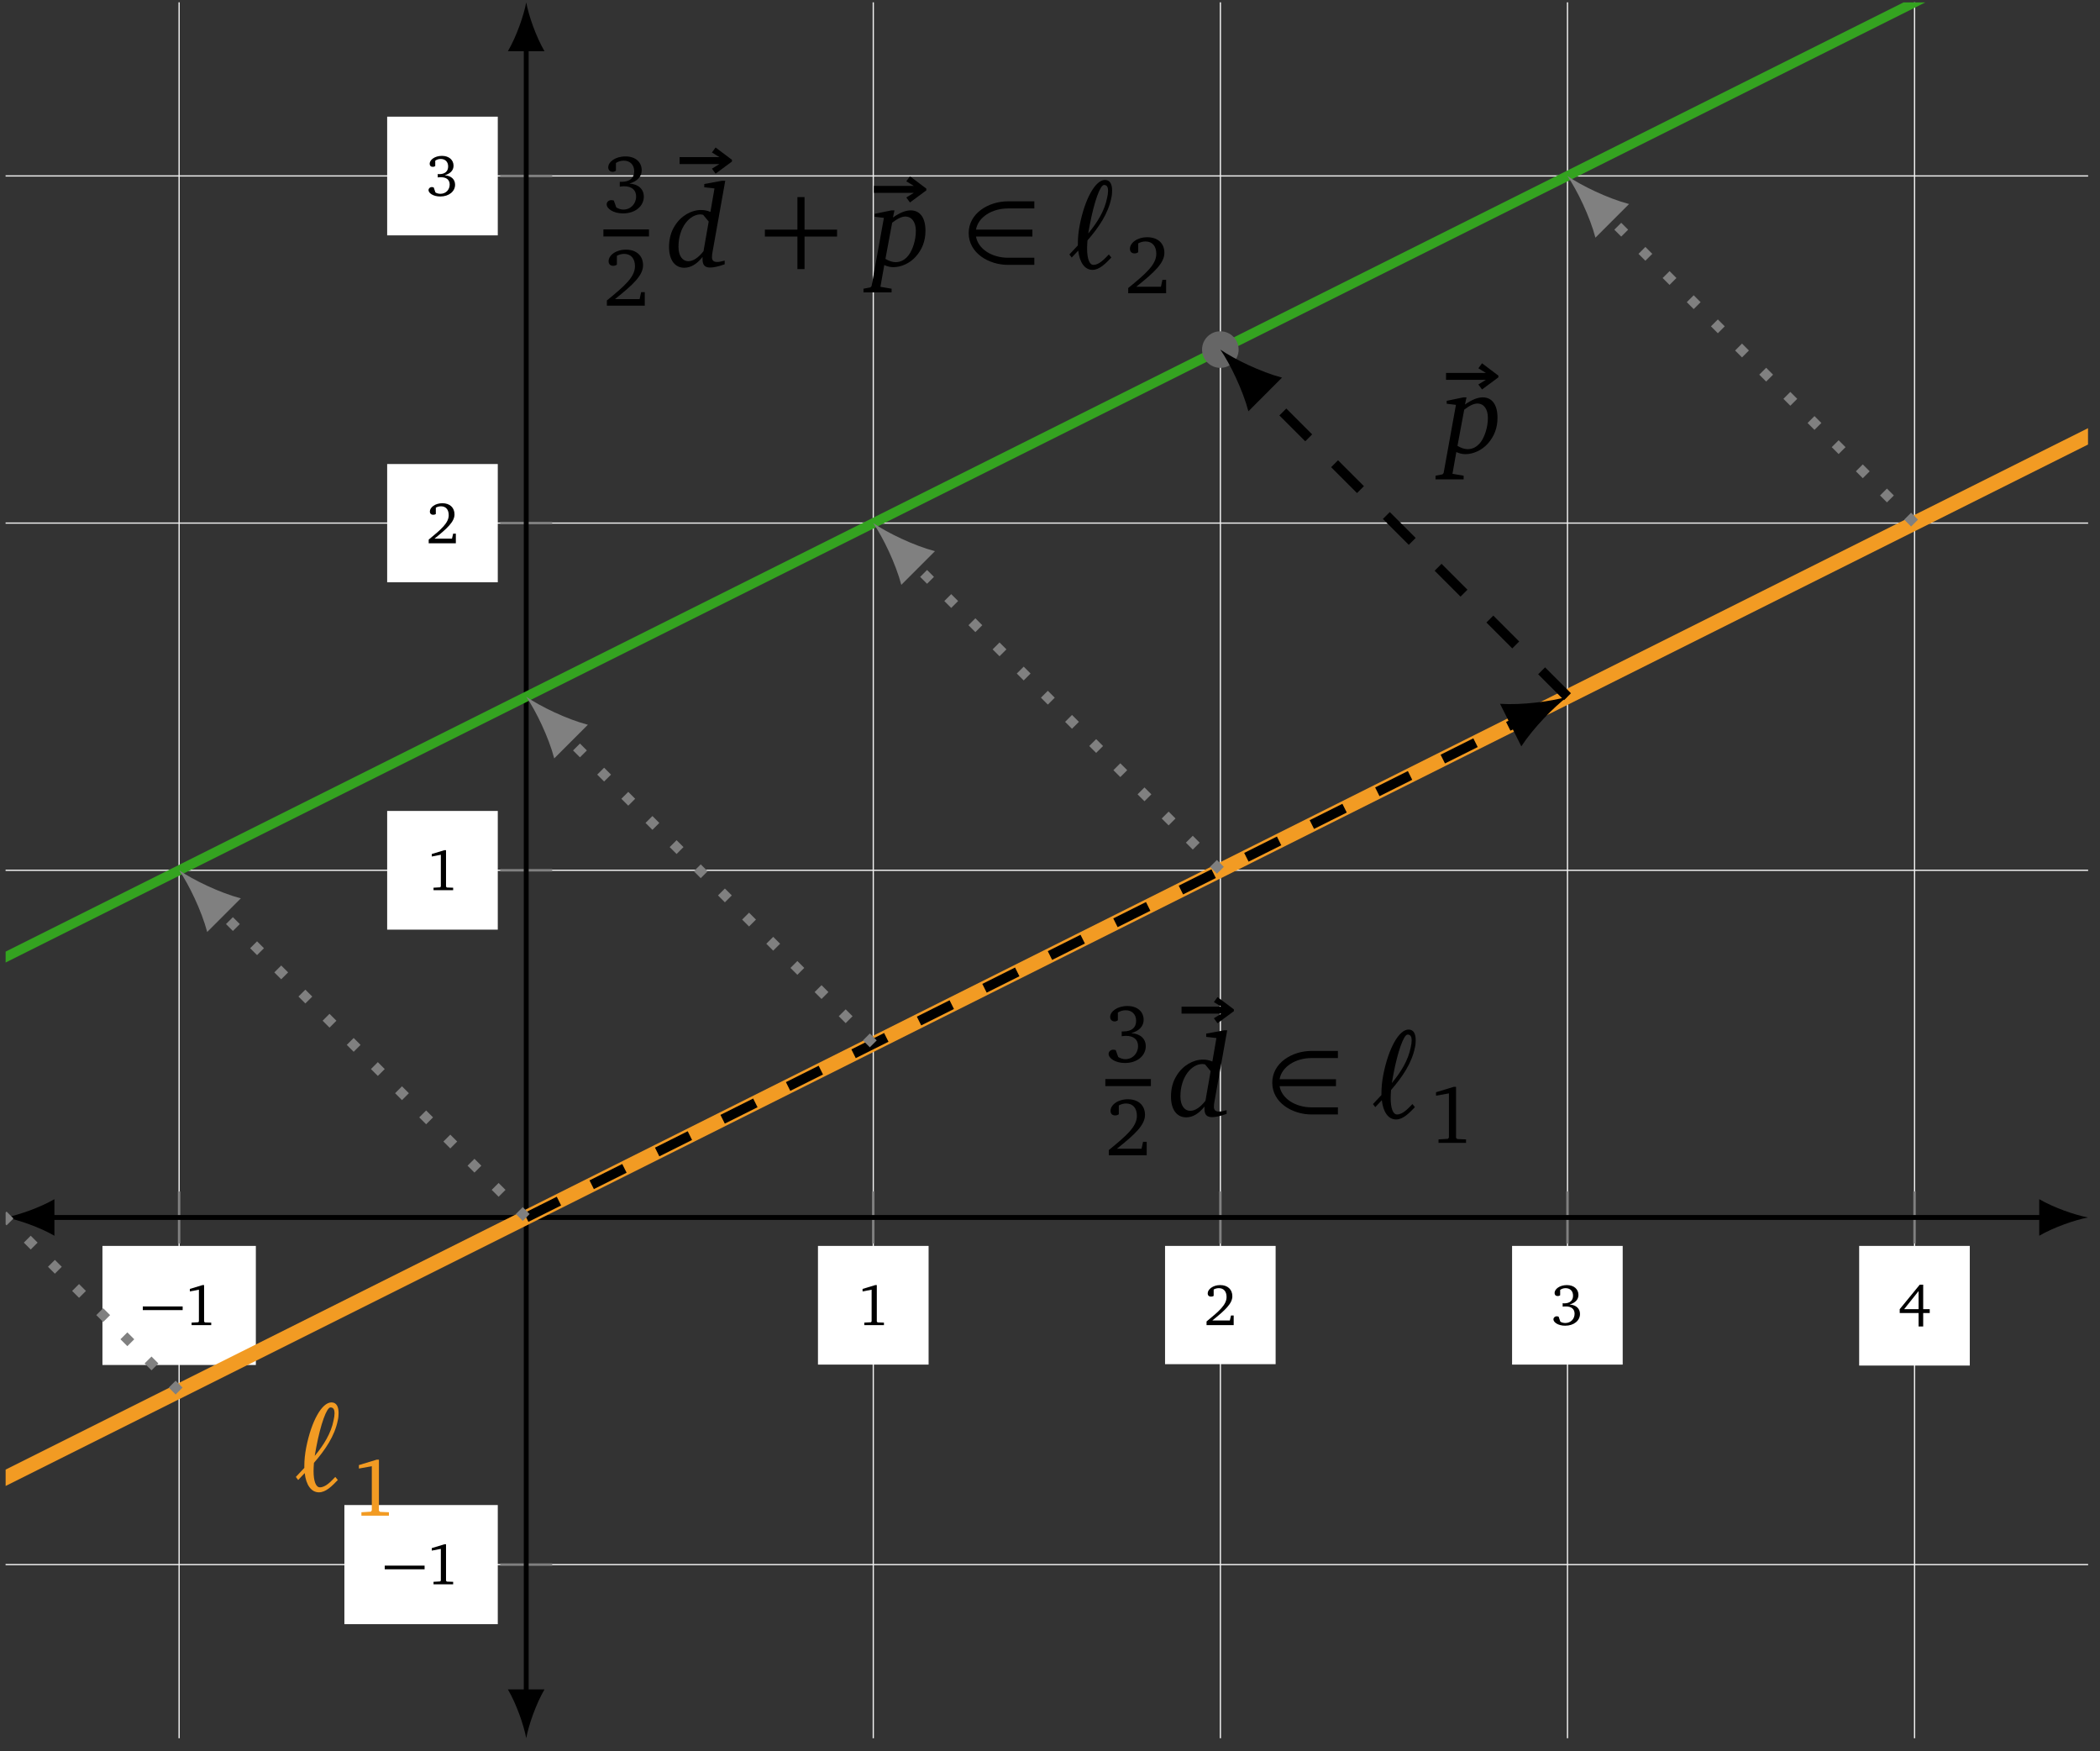 <?xml version="1.0" encoding="UTF-8"?>
<svg xmlns="http://www.w3.org/2000/svg" xmlns:xlink="http://www.w3.org/1999/xlink" width="221.62pt" height="184.77pt" viewBox="0 0 170.477 142.131" version="1.2">
<rect x="0" y="0" width="170.477" height="142.131" fill="#333333" stroke="none"/>
<defs>
<g>
<symbol overflow="visible" id="glyph0-0">
<path style="stroke:none;" d=""/>
</symbol>
<symbol overflow="visible" id="glyph0-1">
<path style="stroke:none;" d="M 0.109 -1.219 L 3.344 -1.219 L 3.344 -1.516 L 0.109 -1.516 Z M 0.109 -1.219 "/>
</symbol>
<symbol overflow="visible" id="glyph1-0">
<path style="stroke:none;" d=""/>
</symbol>
<symbol overflow="visible" id="glyph1-1">
<path style="stroke:none;" d="M 1.484 -3.25 L 0.453 -2.938 L 0.453 -2.734 L 1.188 -2.875 L 1.188 -0.312 L 1.141 -0.234 L 0.594 -0.203 L 0.594 0 L 2.188 0 L 2.188 -0.203 L 1.672 -0.219 L 1.609 -0.297 L 1.609 -3.25 Z M 1.484 -3.25 "/>
</symbol>
<symbol overflow="visible" id="glyph1-2">
<path style="stroke:none;" d="M 0.672 -0.375 C 1.719 -1.219 2.297 -1.75 2.297 -2.344 C 2.297 -2.891 1.922 -3.25 1.312 -3.25 C 0.719 -3.25 0.297 -2.906 0.297 -2.578 C 0.297 -2.406 0.406 -2.312 0.562 -2.312 C 0.641 -2.312 0.719 -2.328 0.781 -2.375 L 0.781 -2.891 C 0.922 -2.969 1.062 -3 1.203 -3 C 1.594 -3 1.828 -2.734 1.828 -2.281 C 1.828 -1.656 1.234 -1.141 0.203 -0.297 L 0.203 0 L 2.406 0 L 2.406 -0.781 L 2.188 -0.781 L 2.094 -0.375 Z M 0.672 -0.375 "/>
</symbol>
<symbol overflow="visible" id="glyph1-3">
<path style="stroke:none;" d="M 1.5 -1.672 C 1.969 -1.812 2.219 -2.078 2.219 -2.453 C 2.219 -2.922 1.844 -3.25 1.281 -3.25 C 0.688 -3.25 0.281 -2.922 0.281 -2.609 C 0.281 -2.453 0.375 -2.359 0.531 -2.359 C 0.609 -2.359 0.672 -2.375 0.734 -2.422 L 0.734 -2.859 C 0.859 -2.953 1.016 -3 1.172 -3 C 1.547 -3 1.781 -2.766 1.781 -2.391 C 1.781 -2 1.531 -1.766 1.047 -1.766 C 1.016 -1.766 0.984 -1.781 0.938 -1.781 L 0.938 -1.5 C 1.031 -1.516 1.125 -1.516 1.203 -1.516 C 1.656 -1.516 1.906 -1.297 1.906 -0.922 C 1.906 -0.5 1.594 -0.172 1.156 -0.172 C 1.016 -0.172 0.875 -0.203 0.75 -0.281 L 0.609 -0.688 C 0.547 -0.703 0.5 -0.719 0.453 -0.719 C 0.312 -0.719 0.188 -0.609 0.188 -0.469 C 0.188 -0.234 0.562 0.047 1.141 0.047 C 1.859 0.047 2.344 -0.375 2.344 -0.906 C 2.344 -1.344 2.031 -1.641 1.5 -1.672 Z M 1.5 -1.672 "/>
</symbol>
<symbol overflow="visible" id="glyph1-4">
<path style="stroke:none;" d="M 1.75 -3.219 L 0.125 -1.234 L 0.125 -0.922 L 1.656 -0.922 L 1.656 0.172 L 2.031 0.172 L 2.031 -0.922 L 2.562 -0.922 L 2.562 -1.234 L 2.031 -1.234 L 2.031 -3.219 Z M 1.656 -2.703 L 1.656 -1.234 L 0.484 -1.234 Z M 1.656 -2.703 "/>
</symbol>
<symbol overflow="visible" id="glyph2-0">
<path style="stroke:none;" d=""/>
</symbol>
<symbol overflow="visible" id="glyph2-1">
<path style="stroke:none;" d="M 0.797 -1.312 C 0.906 -0.344 1.328 0.25 1.953 0.25 C 2.531 0.25 3.031 -0.281 3.484 -0.75 L 3.281 -1 C 2.906 -0.609 2.484 -0.156 2.031 -0.156 C 1.703 -0.156 1.516 -0.656 1.516 -1.484 C 1.516 -1.688 1.531 -1.906 1.547 -2.141 C 2.469 -3.203 3.234 -4.328 3.484 -5.594 C 3.531 -5.797 3.547 -6 3.547 -6.188 C 3.547 -6.656 3.406 -7.047 2.969 -7.047 C 2.188 -7.047 1.344 -5.531 0.922 -3.406 C 0.812 -2.844 0.766 -2.344 0.766 -1.891 C 0.766 -1.844 0.766 -1.781 0.766 -1.734 L 0.078 -1 L 0.266 -0.75 Z M 1.609 -2.703 C 1.641 -2.922 1.688 -3.156 1.734 -3.406 C 2.094 -5.297 2.578 -6.641 2.891 -6.641 C 3.141 -6.641 3.219 -6.438 3.219 -6.172 C 3.219 -6 3.188 -5.797 3.141 -5.594 C 2.938 -4.547 2.344 -3.594 1.609 -2.703 Z M 1.609 -2.703 "/>
</symbol>
<symbol overflow="visible" id="glyph2-2">
<path style="stroke:none;" d="M 0.266 -6 L 3.5 -6 L 2.891 -5.625 L 3.188 -5.219 L 4.516 -6.203 L 4.516 -6.344 L 3.188 -7.344 L 2.891 -6.938 L 3.5 -6.562 L 0.266 -6.562 Z M 0.266 -6 "/>
</symbol>
<symbol overflow="visible" id="glyph3-0">
<path style="stroke:none;" d=""/>
</symbol>
<symbol overflow="visible" id="glyph3-1">
<path style="stroke:none;" d="M 2.062 -4.547 L 0.625 -4.109 L 0.625 -3.828 L 1.672 -4.016 L 1.672 -0.438 L 1.594 -0.328 L 0.828 -0.281 L 0.828 0 L 3.062 0 L 3.062 -0.281 L 2.344 -0.312 L 2.25 -0.406 L 2.25 -4.547 Z M 2.062 -4.547 "/>
</symbol>
<symbol overflow="visible" id="glyph3-2">
<path style="stroke:none;" d="M 2.109 -2.344 C 2.766 -2.531 3.109 -2.922 3.109 -3.422 C 3.109 -4.094 2.594 -4.547 1.797 -4.547 C 0.953 -4.547 0.391 -4.094 0.391 -3.656 C 0.391 -3.453 0.531 -3.297 0.75 -3.297 C 0.859 -3.297 0.938 -3.328 1.016 -3.391 L 1.016 -4.016 C 1.219 -4.141 1.422 -4.203 1.656 -4.203 C 2.156 -4.203 2.5 -3.875 2.5 -3.344 C 2.5 -2.797 2.141 -2.484 1.469 -2.484 C 1.422 -2.484 1.375 -2.484 1.328 -2.484 L 1.328 -2.094 C 1.453 -2.109 1.578 -2.125 1.672 -2.125 C 2.312 -2.125 2.656 -1.812 2.656 -1.297 C 2.656 -0.703 2.219 -0.234 1.625 -0.234 C 1.422 -0.234 1.234 -0.297 1.047 -0.406 L 0.844 -0.969 C 0.766 -0.984 0.703 -1 0.641 -1 C 0.438 -1 0.266 -0.859 0.266 -0.656 C 0.266 -0.312 0.797 0.078 1.594 0.078 C 2.609 0.078 3.281 -0.531 3.281 -1.281 C 3.281 -1.891 2.844 -2.297 2.109 -2.344 Z M 2.109 -2.344 "/>
</symbol>
<symbol overflow="visible" id="glyph3-3">
<path style="stroke:none;" d="M 0.938 -0.531 C 2.406 -1.703 3.219 -2.453 3.219 -3.281 C 3.219 -4.047 2.688 -4.547 1.828 -4.547 C 1 -4.547 0.422 -4.078 0.422 -3.609 C 0.422 -3.375 0.562 -3.234 0.797 -3.234 C 0.906 -3.234 1 -3.266 1.094 -3.328 L 1.094 -4.047 C 1.297 -4.156 1.484 -4.203 1.688 -4.203 C 2.234 -4.203 2.562 -3.828 2.562 -3.203 C 2.562 -2.328 1.734 -1.609 0.281 -0.422 L 0.281 0 L 3.359 0 L 3.359 -1.094 L 3.062 -1.094 L 2.938 -0.531 Z M 0.938 -0.531 "/>
</symbol>
<symbol overflow="visible" id="glyph4-0">
<path style="stroke:none;" d=""/>
</symbol>
<symbol overflow="visible" id="glyph4-1">
<path style="stroke:none;" d="M 4.516 -6.984 L 3.062 -6.719 L 3.062 -6.453 L 3.891 -6.359 L 3.562 -4.453 C 3.312 -4.562 3.062 -4.609 2.797 -4.609 C 2.016 -4.609 1.172 -4.141 0.672 -3.328 C 0.359 -2.844 0.203 -2.266 0.203 -1.609 C 0.203 -0.531 0.688 0.078 1.438 0.078 C 1.953 0.078 2.453 -0.203 2.922 -0.797 C 2.922 -0.734 2.922 -0.672 2.922 -0.609 C 2.922 -0.141 3.109 0.062 3.547 0.062 C 3.797 0.062 4.203 -0.016 4.719 -0.203 L 4.719 -0.5 C 4.438 -0.422 4.234 -0.391 4.109 -0.391 C 3.812 -0.391 3.688 -0.516 3.688 -0.781 C 3.688 -0.906 3.703 -1.094 3.75 -1.297 L 4.766 -6.984 Z M 2.969 -4.219 L 3.422 -3.672 L 3 -1.266 C 2.578 -0.719 2.141 -0.453 1.781 -0.453 C 1.297 -0.453 0.969 -0.875 0.969 -1.625 C 0.969 -3.219 1.891 -4.25 2.75 -4.25 C 2.812 -4.25 2.891 -4.234 2.969 -4.219 Z M 2.969 -4.219 "/>
</symbol>
<symbol overflow="visible" id="glyph4-2">
<path style="stroke:none;" d="M 1.609 -4.578 L 0.25 -4.297 L 0.25 -4.062 L 1 -3.969 L 0 1.562 L -0.094 1.672 L -0.656 1.781 L -0.656 2.078 L 1.625 2.078 L 1.625 1.781 L 0.719 1.625 L 1.031 -0.141 C 1.266 -0.031 1.516 0.031 1.766 0.031 C 2.406 0.031 3.094 -0.281 3.578 -0.812 C 4.109 -1.406 4.375 -2.094 4.375 -2.922 C 4.375 -4 3.922 -4.578 3.172 -4.578 C 2.766 -4.578 2.297 -4.391 1.734 -4 L 1.859 -4.578 Z M 1.125 -0.641 L 1.672 -3.578 C 2.094 -3.906 2.453 -4.078 2.734 -4.078 C 3.25 -4.078 3.594 -3.656 3.594 -2.906 C 3.594 -2.141 3.328 -1.375 3.016 -0.953 C 2.719 -0.562 2.359 -0.375 1.953 -0.375 C 1.688 -0.375 1.422 -0.469 1.125 -0.641 Z M 1.125 -0.641 "/>
</symbol>
<symbol overflow="visible" id="glyph5-0">
<path style="stroke:none;" d=""/>
</symbol>
<symbol overflow="visible" id="glyph5-1">
<path style="stroke:none;" d="M 1.125 -3.016 C 1.297 -4.031 2.422 -4.734 3.719 -4.734 L 5.859 -4.734 L 5.859 -5.312 L 3.719 -5.312 C 2.141 -5.312 0.531 -4.344 0.531 -2.734 C 0.531 -1.125 2.141 -0.156 3.719 -0.156 L 5.859 -0.156 L 5.859 -0.734 L 3.719 -0.734 C 2.422 -0.734 1.297 -1.438 1.125 -2.453 L 5.703 -2.453 L 5.703 -3.016 Z M 1.125 -3.016 "/>
</symbol>
<symbol overflow="visible" id="glyph6-0">
<path style="stroke:none;" d=""/>
</symbol>
<symbol overflow="visible" id="glyph6-1">
<path style="stroke:none;" d="M 3.172 -2.453 L 3.172 0.188 L 3.75 0.188 L 3.75 -2.453 L 6.391 -2.453 L 6.391 -3.016 L 3.75 -3.016 L 3.75 -5.656 L 3.172 -5.656 L 3.172 -3.016 L 0.531 -3.016 L 0.531 -2.453 Z M 3.172 -2.453 "/>
</symbol>
</g>
<clipPath id="clip1">
  <path d="M 14 0 L 156 0 L 156 141.266 L 14 141.266 Z M 14 0 "/>
</clipPath>
<clipPath id="clip2">
  <path d="M 0.258 14 L 169.699 14 L 169.699 128 L 0.258 128 Z M 0.258 14 "/>
</clipPath>
<clipPath id="clip3">
  <path d="M 0.258 97 L 5 97 L 5 101 L 0.258 101 Z M 0.258 97 "/>
</clipPath>
<clipPath id="clip4">
  <path d="M 165 97 L 169.699 97 L 169.699 101 L 165 101 Z M 165 97 "/>
</clipPath>
<clipPath id="clip5">
  <path d="M 41 137 L 45 137 L 45 141.266 L 41 141.266 Z M 41 137 "/>
</clipPath>
<clipPath id="clip6">
  <path d="M 0.457 0.195 L 169.504 0.195 L 169.504 141.07 L 0.457 141.07 Z M 0.457 0.195 "/>
</clipPath>
<clipPath id="clip7">
  <path d="M 0.457 0.195 L 169.504 0.195 L 169.504 111 L 0.457 111 Z M 0.457 0.195 "/>
</clipPath>
<clipPath id="clip8">
  <path d="M 0.457 76 L 26 76 L 26 125 L 0.457 125 Z M 0.457 76 "/>
</clipPath>
</defs>
<g id="surface1">
<g clip-path="url(#clip1)" clip-rule="nonzero">
<path style="fill:none;stroke-width:0.1;stroke-linecap:butt;stroke-linejoin:miter;stroke:rgb(95%,95%,95%);stroke-opacity:1;stroke-miterlimit:10;" d="M -28.347 -42.521 L -28.347 99.215 M 28.345 -42.521 L 28.345 99.215 M 56.693 -42.521 L 56.693 99.215 M 85.042 -42.521 L 85.042 99.215 M 113.386 -42.521 L 113.386 99.215 " transform="matrix(0.994,0,0,-0.994,42.717,98.808)"/>
</g>
<g clip-path="url(#clip2)" clip-rule="nonzero">
<path style="fill:none;stroke-width:0.1;stroke-linecap:butt;stroke-linejoin:miter;stroke:rgb(95%,95%,95%);stroke-opacity:1;stroke-miterlimit:10;" d="M -42.519 -28.345 L 127.562 -28.345 M -42.519 28.347 L 127.562 28.347 M -42.519 56.695 L 127.562 56.695 M -42.519 85.04 L 127.562 85.04 " transform="matrix(0.994,0,0,-0.994,42.717,98.808)"/>
</g>
<path style="fill:none;stroke-width:0.199;stroke-linecap:butt;stroke-linejoin:miter;stroke:rgb(50%,50%,50%);stroke-opacity:1;stroke-miterlimit:10;" d="M -28.347 -2.123 L -28.347 2.122 M 28.345 -2.123 L 28.345 2.122 M 56.693 -2.123 L 56.693 2.122 M 85.042 -2.123 L 85.042 2.122 M 113.386 -2.123 L 113.386 2.122 " transform="matrix(0.994,0,0,-0.994,42.717,98.808)"/>
<path style="fill:none;stroke-width:0.199;stroke-linecap:butt;stroke-linejoin:miter;stroke:rgb(50%,50%,50%);stroke-opacity:1;stroke-miterlimit:10;" d="M -2.121 -28.345 L 2.124 -28.345 M -2.121 28.347 L 2.124 28.347 M -2.121 56.695 L 2.124 56.695 M -2.121 85.04 L 2.124 85.04 " transform="matrix(0.994,0,0,-0.994,42.717,98.808)"/>
<path style="fill:none;stroke-width:0.399;stroke-linecap:butt;stroke-linejoin:miter;stroke:rgb(0%,0%,0%);stroke-opacity:1;stroke-miterlimit:10;" d="M -38.935 -0.001 L 123.973 -0.001 " transform="matrix(0.994,0,0,-0.994,42.717,98.808)"/>
<g clip-path="url(#clip3)" clip-rule="nonzero">
<path style=" stroke:none;fill-rule:nonzero;fill:rgb(0%,0%,0%);fill-opacity:1;" d="M 0.457 98.809 C 1.512 99.008 3.227 99.602 4.418 100.293 L 4.418 97.324 C 3.227 98.016 1.512 98.609 0.457 98.809 "/>
</g>
<g clip-path="url(#clip4)" clip-rule="nonzero">
<path style=" stroke:none;fill-rule:nonzero;fill:rgb(0%,0%,0%);fill-opacity:1;" d="M 169.504 98.809 C 168.445 98.609 166.73 98.016 165.543 97.324 L 165.543 100.293 C 166.73 99.602 168.445 99.008 169.504 98.809 "/>
</g>
<path style="fill:none;stroke-width:0.399;stroke-linecap:butt;stroke-linejoin:miter;stroke:rgb(0%,0%,0%);stroke-opacity:1;stroke-miterlimit:10;" d="M 0.001 -38.933 L 0.001 95.627 " transform="matrix(0.994,0,0,-0.994,42.717,98.808)"/>
<g clip-path="url(#clip5)" clip-rule="nonzero">
<path style=" stroke:none;fill-rule:nonzero;fill:rgb(0%,0%,0%);fill-opacity:1;" d="M 42.719 141.07 C 42.914 140.012 43.508 138.297 44.203 137.109 L 41.23 137.109 C 41.926 138.297 42.52 140.012 42.719 141.07 "/>
</g>
<path style=" stroke:none;fill-rule:nonzero;fill:rgb(0%,0%,0%);fill-opacity:1;" d="M 42.719 0.195 C 42.52 1.254 41.926 2.969 41.23 4.156 L 44.203 4.156 C 43.508 2.969 42.914 1.254 42.719 0.195 "/>
<path style=" stroke:none;fill-rule:nonzero;fill:rgb(100%,100%,100%);fill-opacity:1;" d="M 8.316 110.781 L 20.77 110.781 L 20.77 101.117 L 8.316 101.117 Z M 8.316 110.781 "/>
<g style="fill:rgb(0%,0%,0%);fill-opacity:1;">
  <use xlink:href="#glyph0-1" x="11.484" y="107.546"/>
</g>
<g style="fill:rgb(0%,0%,0%);fill-opacity:1;">
  <use xlink:href="#glyph1-1" x="14.959" y="107.546"/>
</g>
<path style=" stroke:none;fill-rule:nonzero;fill:rgb(100%,100%,100%);fill-opacity:1;" d="M 66.402 110.75 L 75.383 110.75 L 75.383 101.117 L 66.402 101.117 Z M 66.402 110.75 "/>
<g style="fill:rgb(0%,0%,0%);fill-opacity:1;">
  <use xlink:href="#glyph1-1" x="69.57" y="107.546"/>
</g>
<path style=" stroke:none;fill-rule:nonzero;fill:rgb(100%,100%,100%);fill-opacity:1;" d="M 94.578 110.715 L 103.555 110.715 L 103.555 101.117 L 94.578 101.117 Z M 94.578 110.715 "/>
<g style="fill:rgb(0%,0%,0%);fill-opacity:1;">
  <use xlink:href="#glyph1-2" x="97.744" y="107.546"/>
</g>
<path style=" stroke:none;fill-rule:nonzero;fill:rgb(100%,100%,100%);fill-opacity:1;" d="M 122.75 110.75 L 131.73 110.75 L 131.73 101.117 L 122.75 101.117 Z M 122.75 110.75 "/>
<g style="fill:rgb(0%,0%,0%);fill-opacity:1;">
  <use xlink:href="#glyph1-3" x="125.919" y="107.546"/>
</g>
<path style=" stroke:none;fill-rule:nonzero;fill:rgb(100%,100%,100%);fill-opacity:1;" d="M 150.926 110.828 L 159.906 110.828 L 159.906 101.117 L 150.926 101.117 Z M 150.926 110.828 "/>
<g style="fill:rgb(0%,0%,0%);fill-opacity:1;">
  <use xlink:href="#glyph1-4" x="154.093" y="107.485"/>
</g>
<path style=" stroke:none;fill-rule:nonzero;fill:rgb(100%,100%,100%);fill-opacity:1;" d="M 27.957 131.816 L 40.41 131.816 L 40.41 122.148 L 27.957 122.148 Z M 27.957 131.816 "/>
<g style="fill:rgb(0%,0%,0%);fill-opacity:1;">
  <use xlink:href="#glyph0-1" x="31.124" y="128.581"/>
</g>
<g style="fill:rgb(0%,0%,0%);fill-opacity:1;">
  <use xlink:href="#glyph1-1" x="34.599" y="128.581"/>
</g>
<path style=" stroke:none;fill-rule:nonzero;fill:rgb(100%,100%,100%);fill-opacity:1;" d="M 31.43 75.449 L 40.41 75.449 L 40.41 65.816 L 31.43 65.816 Z M 31.43 75.449 "/>
<g style="fill:rgb(0%,0%,0%);fill-opacity:1;">
  <use xlink:href="#glyph1-1" x="34.599" y="72.248"/>
</g>
<path style=" stroke:none;fill-rule:nonzero;fill:rgb(100%,100%,100%);fill-opacity:1;" d="M 31.43 47.258 L 40.41 47.258 L 40.41 37.66 L 31.43 37.66 Z M 31.43 47.258 "/>
<g style="fill:rgb(0%,0%,0%);fill-opacity:1;">
  <use xlink:href="#glyph1-2" x="34.599" y="44.091"/>
</g>
<path style=" stroke:none;fill-rule:nonzero;fill:rgb(100%,100%,100%);fill-opacity:1;" d="M 31.43 19.102 L 40.41 19.102 L 40.41 9.469 L 31.43 9.469 Z M 31.43 19.102 "/>
<g style="fill:rgb(0%,0%,0%);fill-opacity:1;">
  <use xlink:href="#glyph1-3" x="34.599" y="15.9"/>
</g>
<g clip-path="url(#clip6)" clip-rule="nonzero">
<path style="fill:none;stroke-width:1.196;stroke-linecap:butt;stroke-linejoin:miter;stroke:rgb(94.901%,60.782%,13.724%);stroke-opacity:1;stroke-miterlimit:10;" d="M -56.695 -28.345 L 170.082 85.04 " transform="matrix(0.994,0,0,-0.994,42.717,98.808)"/>
</g>
<g style="fill:rgb(94.901%,60.782%,13.724%);fill-opacity:1;">
  <use xlink:href="#glyph2-1" x="23.939" y="120.866"/>
</g>
<g style="fill:rgb(94.901%,60.782%,13.724%);fill-opacity:1;">
  <use xlink:href="#glyph3-1" x="28.511" y="123.014"/>
</g>
<path style="fill:none;stroke-width:0.797;stroke-linecap:butt;stroke-linejoin:miter;stroke:rgb(0%,0%,0%);stroke-opacity:1;stroke-dasharray:2.989,2.989;stroke-miterlimit:10;" d="M 0.001 -0.001 L 80.872 40.436 " transform="matrix(0.994,0,0,-0.994,42.717,98.808)"/>
<path style=" stroke:none;fill-rule:nonzero;fill:rgb(0%,0%,0%);fill-opacity:1;" d="M 127.242 56.547 C 125.898 56.93 123.559 57.238 121.773 57.121 L 123.5 60.574 C 124.477 59.078 126.129 57.391 127.242 56.547 "/>
<g style="fill:rgb(0%,0%,0%);fill-opacity:1;">
  <use xlink:href="#glyph3-2" x="89.731" y="86.194"/>
</g>
<path style="fill:none;stroke-width:0.574;stroke-linecap:butt;stroke-linejoin:miter;stroke:rgb(0%,0%,0%);stroke-opacity:1;stroke-miterlimit:10;" d="M -0.001 -0.002 L 3.721 -0.002 " transform="matrix(0.994,0,0,-0.994,89.731,87.858)"/>
<g style="fill:rgb(0%,0%,0%);fill-opacity:1;">
  <use xlink:href="#glyph3-3" x="89.731" y="93.762"/>
</g>
<g style="fill:rgb(0%,0%,0%);fill-opacity:1;">
  <use xlink:href="#glyph2-2" x="95.651" y="88.266"/>
</g>
<g style="fill:rgb(0%,0%,0%);fill-opacity:1;">
  <use xlink:href="#glyph4-1" x="94.857" y="90.605"/>
</g>
<g style="fill:rgb(0%,0%,0%);fill-opacity:1;">
  <use xlink:href="#glyph5-1" x="102.751" y="90.605"/>
</g>
<g style="fill:rgb(0%,0%,0%);fill-opacity:1;">
  <use xlink:href="#glyph2-1" x="111.379" y="90.605"/>
</g>
<g style="fill:rgb(0%,0%,0%);fill-opacity:1;">
  <use xlink:href="#glyph3-1" x="115.951" y="92.754"/>
</g>
<g clip-path="url(#clip7)" clip-rule="nonzero">
<path style="fill:none;stroke-width:0.797;stroke-linecap:butt;stroke-linejoin:miter;stroke:rgb(20.392%,63.921%,12.549%);stroke-opacity:1;stroke-miterlimit:10;" d="M -85.039 -0.001 L 141.734 113.388 " transform="matrix(0.994,0,0,-0.994,42.717,98.808)"/>
</g>
<path style="fill:none;stroke-width:0.797;stroke-linecap:butt;stroke-linejoin:miter;stroke:rgb(50%,50%,50%);stroke-opacity:1;stroke-dasharray:0.797,1.993;stroke-miterlimit:10;" d="M 0.001 -0.001 L -25.049 25.05 " transform="matrix(0.994,0,0,-0.994,42.717,98.808)"/>
<path style=" stroke:none;fill-rule:nonzero;fill:rgb(50%,50%,50%);fill-opacity:1;" d="M 14.543 70.633 C 15.332 71.785 16.363 73.91 16.82 75.641 L 19.551 72.91 C 17.82 72.453 15.695 71.422 14.543 70.633 "/>
<g clip-path="url(#clip8)" clip-rule="nonzero">
<path style="fill:none;stroke-width:0.797;stroke-linecap:butt;stroke-linejoin:miter;stroke:rgb(50%,50%,50%);stroke-opacity:1;stroke-dasharray:0.797,1.993;stroke-miterlimit:10;" d="M -28.347 -14.173 L -53.397 10.878 " transform="matrix(0.994,0,0,-0.994,42.717,98.808)"/>
</g>
<path style="fill:none;stroke-width:0.797;stroke-linecap:butt;stroke-linejoin:miter;stroke:rgb(50%,50%,50%);stroke-opacity:1;stroke-dasharray:0.797,1.993;stroke-miterlimit:10;" d="M 28.345 14.175 L 3.299 39.222 " transform="matrix(0.994,0,0,-0.994,42.717,98.808)"/>
<path style=" stroke:none;fill-rule:nonzero;fill:rgb(50%,50%,50%);fill-opacity:1;" d="M 42.719 56.547 C 43.508 57.699 44.539 59.824 44.992 61.551 L 47.723 58.82 C 45.996 58.367 43.871 57.336 42.719 56.547 "/>
<path style="fill:none;stroke-width:0.797;stroke-linecap:butt;stroke-linejoin:miter;stroke:rgb(50%,50%,50%);stroke-opacity:1;stroke-dasharray:0.797,1.993;stroke-miterlimit:10;" d="M 56.693 28.347 L 31.643 53.398 " transform="matrix(0.994,0,0,-0.994,42.717,98.808)"/>
<path style=" stroke:none;fill-rule:nonzero;fill:rgb(50%,50%,50%);fill-opacity:1;" d="M 70.891 42.457 C 71.68 43.613 72.711 45.734 73.168 47.465 L 75.898 44.734 C 74.168 44.277 72.047 43.246 70.891 42.457 "/>
<path style=" stroke:none;fill-rule:nonzero;fill:rgb(39.999%,39.999%,39.999%);fill-opacity:1;" d="M 100.551 28.371 C 100.551 27.551 99.887 26.887 99.066 26.887 C 98.246 26.887 97.582 27.551 97.582 28.371 C 97.582 29.191 98.246 29.855 99.066 29.855 C 99.887 29.855 100.551 29.191 100.551 28.371 Z M 100.551 28.371 "/>
<path style="fill:none;stroke-width:0.797;stroke-linecap:butt;stroke-linejoin:miter;stroke:rgb(0%,0%,0%);stroke-opacity:1;stroke-dasharray:2.989,2.989;stroke-miterlimit:10;" d="M 85.042 42.519 L 59.991 67.57 " transform="matrix(0.994,0,0,-0.994,42.717,98.808)"/>
<path style=" stroke:none;fill-rule:nonzero;fill:rgb(0%,0%,0%);fill-opacity:1;" d="M 99.066 28.371 C 99.855 29.523 100.887 31.648 101.344 33.379 L 104.074 30.648 C 102.344 30.191 100.219 29.16 99.066 28.371 "/>
<g style="fill:rgb(0%,0%,0%);fill-opacity:1;">
  <use xlink:href="#glyph2-2" x="117.122" y="36.828"/>
</g>
<g style="fill:rgb(0%,0%,0%);fill-opacity:1;">
  <use xlink:href="#glyph4-2" x="117.192" y="36.828"/>
</g>
<g style="fill:rgb(0%,0%,0%);fill-opacity:1;">
  <use xlink:href="#glyph3-2" x="48.984" y="17.242"/>
</g>
<path style="fill:none;stroke-width:0.574;stroke-linecap:butt;stroke-linejoin:miter;stroke:rgb(0%,0%,0%);stroke-opacity:1;stroke-miterlimit:10;" d="M 0 -0.002 L 3.722 -0.002 " transform="matrix(0.994,0,0,-0.994,48.984,18.904)"/>
<g style="fill:rgb(0%,0%,0%);fill-opacity:1;">
  <use xlink:href="#glyph3-3" x="48.984" y="24.808"/>
</g>
<g style="fill:rgb(0%,0%,0%);fill-opacity:1;">
  <use xlink:href="#glyph2-2" x="54.903" y="19.314"/>
</g>
<g style="fill:rgb(0%,0%,0%);fill-opacity:1;">
  <use xlink:href="#glyph4-1" x="54.11" y="21.652"/>
</g>
<g style="fill:rgb(0%,0%,0%);fill-opacity:1;">
  <use xlink:href="#glyph6-1" x="61.562" y="21.652"/>
</g>
<g style="fill:rgb(0%,0%,0%);fill-opacity:1;">
  <use xlink:href="#glyph2-2" x="70.683" y="21.652"/>
</g>
<g style="fill:rgb(0%,0%,0%);fill-opacity:1;">
  <use xlink:href="#glyph4-2" x="70.754" y="21.652"/>
</g>
<g style="fill:rgb(0%,0%,0%);fill-opacity:1;">
  <use xlink:href="#glyph5-1" x="78.107" y="21.652"/>
</g>
<g style="fill:rgb(0%,0%,0%);fill-opacity:1;">
  <use xlink:href="#glyph2-1" x="86.734" y="21.652"/>
</g>
<g style="fill:rgb(0%,0%,0%);fill-opacity:1;">
  <use xlink:href="#glyph3-3" x="91.306" y="23.8"/>
</g>
<path style="fill:none;stroke-width:0.797;stroke-linecap:butt;stroke-linejoin:miter;stroke:rgb(50%,50%,50%);stroke-opacity:1;stroke-dasharray:0.797,1.993;stroke-miterlimit:10;" d="M 113.386 56.695 L 88.339 81.742 " transform="matrix(0.994,0,0,-0.994,42.717,98.808)"/>
<path style=" stroke:none;fill-rule:nonzero;fill:rgb(50%,50%,50%);fill-opacity:1;" d="M 127.242 14.285 C 128.031 15.438 129.062 17.562 129.516 19.289 L 132.246 16.559 C 130.52 16.105 128.395 15.074 127.242 14.285 "/>
</g>
</svg>
